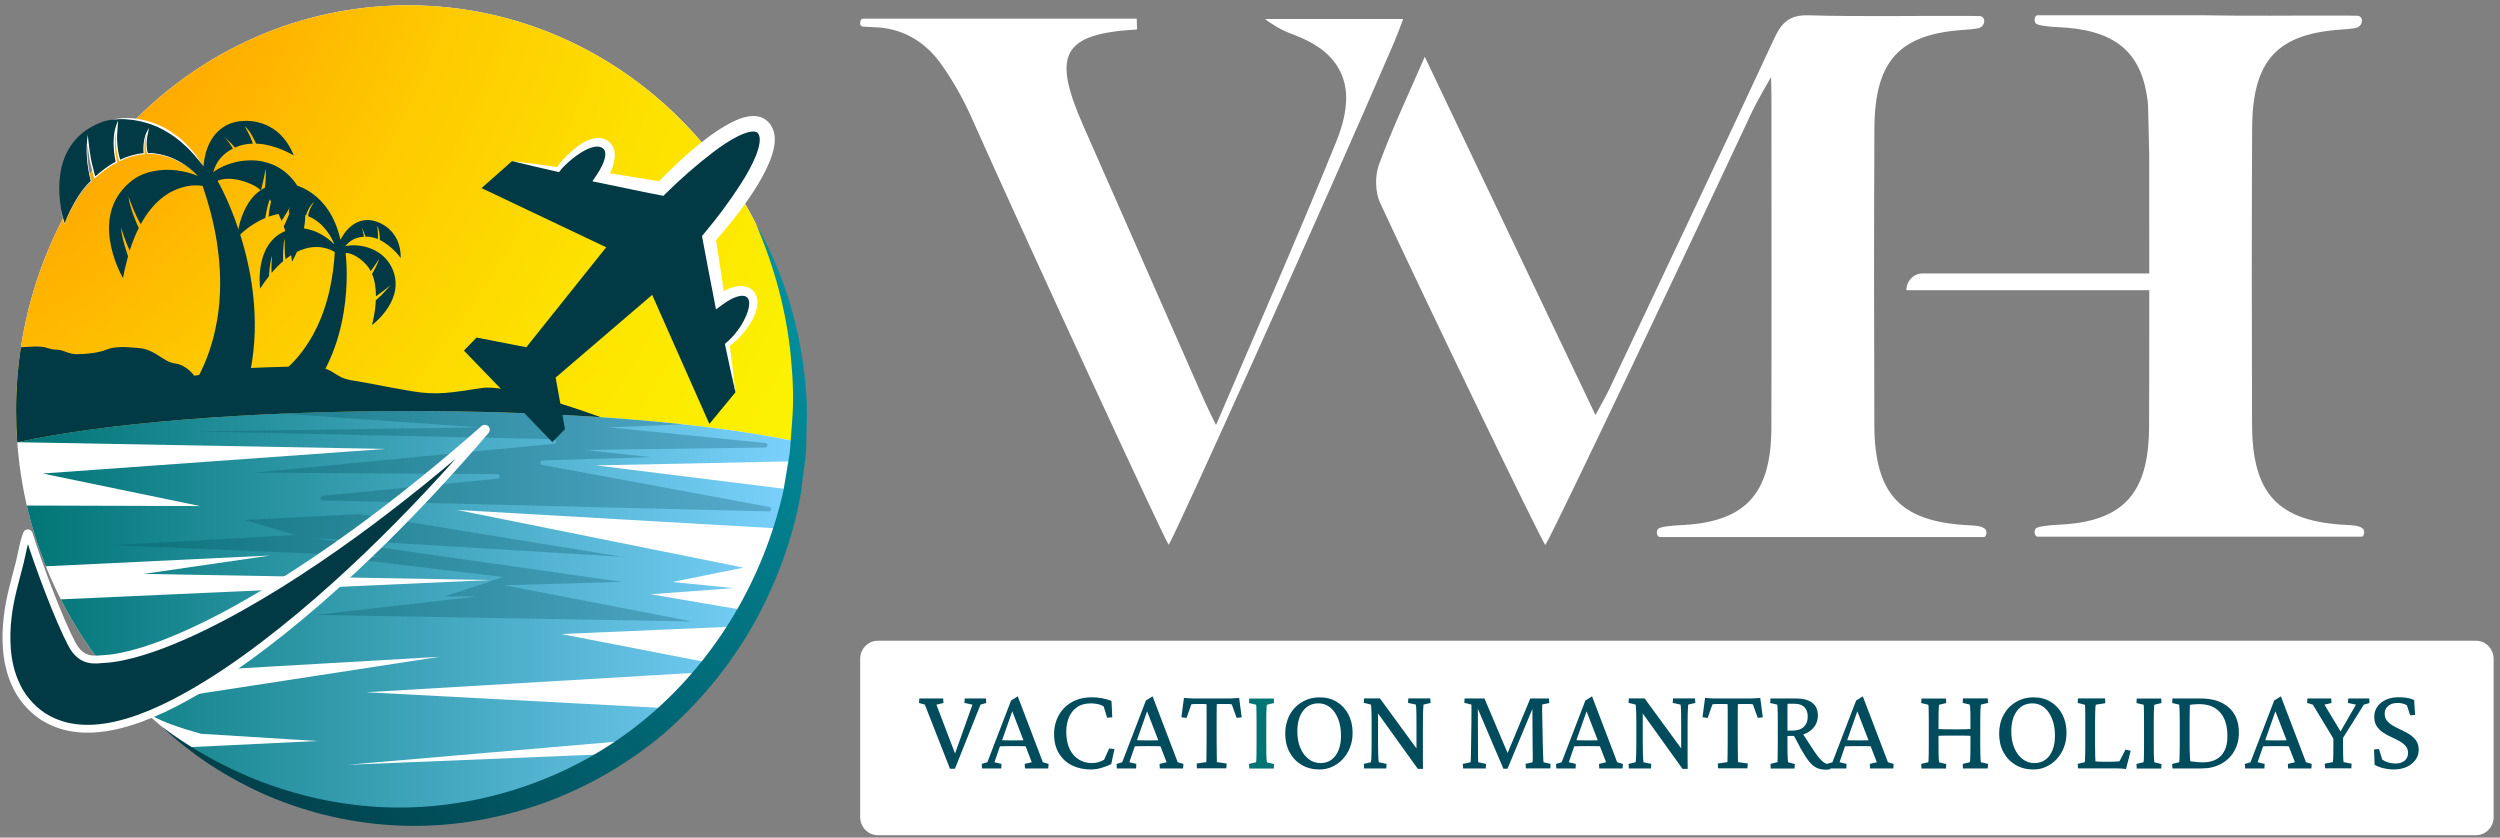 <svg width="388" height="130" viewBox="0 0 388 130" fill="none" xmlns="http://www.w3.org/2000/svg">
<rect x="0" y="0" width="388" height="130" fill="#808080" stroke="none"/>
<path d="M63.33 126.756C96.925 126.756 124.159 98.566 124.159 63.791C124.159 29.016 96.925 0.825 63.33 0.825C29.735 0.825 2.501 29.016 2.501 63.791C2.501 98.566 29.735 126.756 63.33 126.756Z" fill="white"/>
<path d="M63.33 63.791C88.488 63.791 110.694 65.704 123.985 68.63C124.101 67.037 124.159 65.424 124.159 63.791C124.159 29.011 96.929 0.825 63.33 0.825C29.73 0.825 2.501 29.011 2.501 63.791C2.501 65.414 2.559 67.027 2.675 68.63C15.965 65.704 38.171 63.791 63.33 63.791Z" fill="url(#paint0_radial)"/>
<path d="M123.695 71.586C123.811 70.604 123.908 69.622 123.976 68.63C110.685 65.704 88.479 63.791 63.321 63.791C38.163 63.791 15.957 65.704 2.666 68.63L59.817 69.672L6.635 73.49L31.048 78.54L4.157 78.46C4.902 81.706 5.899 84.853 7.109 87.889L41.928 86.215L22.307 89.071L76.07 90.023L9.432 93.019C11.601 97.287 14.224 101.265 17.235 104.883L68.2 101.937L21.165 109.171C22.568 110.574 24.049 111.907 31.183 113.881L49.237 115.003L29.267 115.965C38.986 122.768 50.698 126.746 63.321 126.746C75.295 126.746 86.466 123.159 95.875 116.977L53.854 118.7L98.943 114.822C100.937 113.329 102.854 111.706 104.655 109.973L56.835 107.438L109.872 104.301C110.211 103.881 110.55 103.45 110.889 103.019L87.085 98.4L114.877 97.207C115.351 96.426 115.806 95.634 116.242 94.832L100.957 92.227L113.86 91.275L104.335 90.323L115.399 88.099L70.91 79.141L121.556 82.057C122.137 80.083 122.621 78.079 123.008 76.025L92.506 72.227L123.695 71.586Z" fill="url(#paint1_linear)"/>
<path opacity="0.27" d="M63.33 63.791C56.505 63.791 49.913 63.931 43.641 64.191L74.384 66.326L30.631 66.957L85.971 68.169C86.397 68.189 86.407 68.831 85.991 68.871L39.391 73.36L77.24 73.58C77.666 73.61 77.656 74.251 77.24 74.281L50.029 76.957C49.603 76.987 49.603 77.638 50.039 77.658L119.309 79.372C119.725 79.382 119.793 78.76 119.387 78.68L84.132 72.147C83.735 72.067 83.784 71.476 84.18 71.456L101.082 70.955L90.666 69.833L118.777 69.452C119.183 69.432 119.212 68.811 118.806 68.751L94.499 66.326L106.038 65.855C93.996 64.562 79.253 63.791 63.33 63.791Z" fill="#004B5C"/>
<path opacity="0.27" d="M55.799 79.782L96.542 86.416L48.732 83.51L96.551 90.314L78.227 90.825L107.451 96.456L49.042 95.434L74.075 92.568H69.012L78.072 89.552L54.105 86.686L59.332 86.366L17.321 84.612L45.819 83.029L37.939 80.704L55.799 79.782Z" fill="#004B5C"/>
<path d="M54.898 82.859C51.104 85.604 47.242 88.229 43.302 90.684C39.362 93.129 35.355 95.414 31.279 97.378C29.246 98.36 27.185 99.261 25.132 100.043C23.08 100.814 21.028 101.466 19.053 101.877C18.066 102.087 17.108 102.227 16.217 102.277C16.207 102.277 16.198 102.277 16.188 102.277C14.833 102.358 12.703 102.899 11.145 99.953C9.141 96.165 6.024 87.869 4.466 82.879C4.417 82.728 4.224 82.738 4.175 82.879C3.594 84.482 3.469 85.694 3.033 87.438C2.365 90.083 1.533 92.758 1.184 95.814C1.01 97.347 0.932 98.971 1.068 100.744C1.145 101.646 1.271 102.568 1.513 103.55C1.746 104.522 2.094 105.554 2.607 106.576C3.585 108.63 5.405 110.564 7.408 111.626C8.405 112.157 9.402 112.518 10.361 112.748C11.309 112.959 12.219 113.069 13.081 113.099C14.794 113.149 16.304 112.939 17.727 112.638C19.14 112.337 20.457 111.927 21.715 111.476C24.223 110.554 26.517 109.442 28.714 108.229C30.911 107.017 33.002 105.724 35.045 104.362C39.11 101.636 42.944 98.68 46.641 95.594C50.339 92.508 53.892 89.291 57.347 85.975C63.688 79.873 69.67 73.46 75.372 66.797C75.497 66.646 75.294 66.436 75.149 66.566C68.605 72.328 61.868 77.799 54.898 82.859Z" fill="#013A44"/>
<path d="M54.898 82.859C51.104 85.604 47.242 88.229 43.302 90.684C39.362 93.129 35.355 95.414 31.279 97.378C29.246 98.36 27.185 99.261 25.132 100.043C23.08 100.814 21.028 101.466 19.053 101.877C18.066 102.087 17.108 102.227 16.217 102.277C16.207 102.277 16.198 102.277 16.188 102.277C14.833 102.358 12.703 102.899 11.145 99.953C9.141 96.165 6.024 87.869 4.466 82.879C4.417 82.728 4.224 82.738 4.175 82.879C3.594 84.482 3.469 85.694 3.033 87.438C2.365 90.083 1.533 92.758 1.184 95.814C1.01 97.347 0.932 98.971 1.068 100.744C1.145 101.646 1.271 102.568 1.513 103.55C1.746 104.522 2.094 105.554 2.607 106.576C3.585 108.63 5.405 110.564 7.408 111.626C8.405 112.157 9.402 112.518 10.361 112.748C11.309 112.959 12.219 113.069 13.081 113.099C14.794 113.149 16.304 112.939 17.727 112.638C19.14 112.337 20.457 111.927 21.715 111.476C24.223 110.554 26.517 109.442 28.714 108.229C30.911 107.017 33.002 105.724 35.045 104.362C39.11 101.636 42.944 98.68 46.641 95.594C50.339 92.508 53.892 89.291 57.347 85.975C63.688 79.873 69.67 73.46 75.372 66.797C75.497 66.646 75.294 66.436 75.149 66.566C68.605 72.328 61.868 77.799 54.898 82.859Z" stroke="white" stroke-width="1.215" stroke-miterlimit="10"/>
<path d="M93.251 64.752C88.507 63.049 78.479 59.672 74.839 60.213C69.999 60.925 67.928 61.406 63.775 60.694C59.632 59.983 57.551 59.502 54.56 59.021C51.569 58.54 52.023 56.877 47.88 56.877C43.737 56.877 38.665 57.117 38.665 57.117L30.137 58.31C30.137 58.31 28.985 56.636 27.146 56.406C25.307 56.165 24.155 54.261 21.619 54.021C19.082 53.781 17.698 53.781 16.546 54.262C15.394 54.742 13.323 54.973 11.938 54.973C10.554 54.973 9.867 54.262 8.715 54.262C7.563 54.262 7.331 53.781 5.724 53.781C5.192 53.781 4.262 53.831 3.246 53.901C2.752 57.127 2.501 60.434 2.501 63.801C2.501 65.424 2.559 67.037 2.675 68.64C15.965 65.714 38.171 63.801 63.33 63.801C73.987 63.791 84.113 64.131 93.251 64.752Z" fill="#013A44"/>
<path d="M45.325 40.604C45.325 40.604 45.315 40.604 45.325 40.604C45.325 40.614 45.054 37.989 44.037 35.133C45.035 33.119 45.722 30.845 45.809 30.544C45.47 31.436 44.299 33.35 43.708 34.282C43.069 32.729 42.208 31.175 41.017 30.003C41.133 29.101 41.346 27.258 41.211 26.256C41.211 26.256 40.891 28.119 40.504 29.542C40.059 29.172 39.585 28.841 39.052 28.61C35.596 27.067 33.767 28.059 33.767 28.059C33.767 28.059 43.05 43.971 38.084 60.785C38.084 60.785 35.325 56.897 28.375 63.791C28.153 63.56 27.891 63.28 27.61 62.979C28.424 62.167 31.473 58.67 33.109 52.418C33.206 52.037 33.302 51.646 33.389 51.246C33.854 49.181 34.145 46.837 34.164 44.221C34.173 43.971 34.173 43.711 34.164 43.45C34.145 41.767 34.009 39.983 33.728 38.079C33.699 37.859 33.66 37.638 33.631 37.418C33.399 35.945 33.07 34.412 32.654 32.809C32.625 32.678 32.586 32.558 32.547 32.428C32.237 31.276 31.87 30.083 31.453 28.861C31.453 28.861 25.791 27.588 21.851 34.783C20.96 33.41 20.012 30.695 19.934 30.504C20.147 32.298 21.193 34.642 21.531 35.394C21.028 36.396 20.554 37.558 20.137 38.891C19.392 37.378 18.792 35.304 18.792 35.304C18.84 36.917 19.876 39.773 19.876 39.773C19.586 40.805 19.315 41.927 19.092 43.159C19.092 43.159 19.082 43.149 19.063 43.119C18.666 42.418 13.575 33.19 20.651 27.899C22.596 26.446 26.449 25.604 30.708 27.298C29.488 26.045 26.672 23.751 22.887 23.841C22.403 22.338 22.925 20.454 22.964 20.294C22.277 21.466 22.277 23.169 22.364 23.871C21.628 23.931 20.854 24.081 20.06 24.352C19.537 24.532 19.044 24.723 18.579 24.943C17.737 22.438 18.163 19.442 18.163 19.442C17.388 21.677 17.872 24.252 18.066 25.183C16.779 25.845 15.675 26.666 14.736 27.548C13.913 25.043 13.604 21.657 13.604 21.657C13.236 24.111 13.845 26.927 14.155 28.109C11.164 31.195 10.012 34.712 10.012 34.712C10.012 34.712 10.012 34.712 10.012 34.703C10.012 34.703 10.012 34.693 10.012 34.682V34.672C9.77 33.911 6.295 22.508 15.84 18.931C17.146 18.44 25.123 16.657 31.57 25.775C31.579 25.785 31.589 25.795 31.589 25.805V25.815C31.599 25.715 31.608 25.604 31.618 25.494C31.618 25.494 31.618 25.484 31.618 25.474C31.821 23.24 32.867 20.334 35.664 19.202C37.842 18.31 43.244 18.23 45.596 24.131C45.596 24.131 42.837 22.398 39.739 22.288C39.527 21.797 38.791 20.204 37.968 19.582C38.026 19.683 38.82 20.985 39.246 22.288C38.326 22.308 37.387 22.478 36.487 22.889C36.477 22.889 36.468 22.899 36.458 22.899C35.664 21.957 34.88 21.296 34.754 21.196C35.248 21.646 35.819 22.508 36.148 23.059C33.873 24.232 33.389 25.825 33.08 26.717C33.08 26.717 33.08 26.717 33.089 26.717C35.335 25.013 40.698 23.51 44.58 26.977C50.281 32.077 45.519 40.274 45.325 40.604Z" fill="#013A44"/>
<path d="M57.725 50.454C57.715 50.454 57.715 50.454 57.725 50.454C57.725 50.454 58.238 48.721 58.325 46.616C59.487 45.614 60.513 44.362 60.648 44.191C60.203 44.662 58.954 45.554 58.344 45.985C58.344 44.823 58.199 43.59 57.744 42.518C58.054 41.977 58.664 40.865 58.838 40.184C58.838 40.184 58.151 41.286 57.531 42.077C57.347 41.717 57.125 41.376 56.854 41.085C55.053 39.141 53.63 39.262 53.63 39.262C53.63 39.262 55.402 51.967 47.871 61.276C47.871 61.276 47.125 58.029 40.911 60.484C40.833 60.274 40.736 60.023 40.64 59.752C41.366 59.462 44.221 58.089 46.883 54.572C47.048 54.362 47.203 54.141 47.367 53.911C48.2 52.728 48.994 51.316 49.681 49.662C49.749 49.502 49.816 49.342 49.884 49.171C50.31 48.099 50.688 46.917 51.007 45.634C51.046 45.484 51.084 45.334 51.114 45.183C51.346 44.181 51.539 43.119 51.694 41.977C51.704 41.887 51.723 41.797 51.723 41.706C51.83 40.885 51.907 40.023 51.956 39.131C51.956 39.131 48.684 36.747 44.309 40.224C44.105 39.101 44.202 37.117 44.202 36.967C43.873 38.169 43.921 39.953 43.95 40.524C43.37 41.025 42.769 41.626 42.15 42.358C42.072 41.185 42.227 39.703 42.227 39.703C41.84 40.745 41.753 42.849 41.753 42.849C41.298 43.42 40.833 44.071 40.378 44.783C40.378 44.783 40.378 44.773 40.378 44.753C40.301 44.202 39.468 36.907 45.344 35.514C46.961 35.133 49.633 35.664 51.898 37.929C51.452 36.797 50.252 34.542 47.822 33.55C47.9 32.458 48.723 31.406 48.8 31.316C48.055 31.867 47.619 32.959 47.493 33.42C47.009 33.25 46.477 33.129 45.906 33.079C45.528 33.049 45.16 33.029 44.812 33.039C44.928 31.216 45.973 29.422 45.973 29.422C44.899 30.624 44.541 32.398 44.425 33.049C43.437 33.109 42.518 33.33 41.685 33.63C41.811 31.807 42.498 29.572 42.498 29.572C41.627 31.035 41.288 32.989 41.172 33.831C38.471 34.953 36.816 36.877 36.816 36.877C36.816 36.877 36.816 36.877 36.816 36.867V36.857V36.847C36.855 36.296 37.61 28.069 44.608 28.46C45.567 28.51 51.104 29.602 52.837 37.188C52.837 37.197 52.846 37.208 52.846 37.208V37.218C52.875 37.157 52.914 37.087 52.943 37.027C52.943 37.027 52.943 37.017 52.953 37.017C53.659 35.654 55.082 34.101 57.163 34.151C58.78 34.191 62.236 35.644 62.197 40.053C62.197 40.053 60.89 38.19 58.954 37.248C58.945 36.877 58.896 35.654 58.538 35.033C58.548 35.113 58.712 36.165 58.645 37.107C58.054 36.867 57.415 36.717 56.738 36.727C56.728 36.727 56.728 36.727 56.718 36.727C56.457 35.905 56.128 35.264 56.079 35.163C56.273 35.584 56.418 36.296 56.486 36.737C54.734 36.847 54.017 37.729 53.582 38.209C53.582 38.209 53.582 38.209 53.592 38.209C55.46 37.759 59.264 38.29 60.832 41.576C63.088 46.416 57.928 50.304 57.725 50.454Z" fill="#013A44"/>
<path d="M118.777 20.264L118.728 20.214C116.299 17.819 111.439 22.067 111.439 22.067L102.621 29.252L93.338 27.548C94.674 25.544 95.08 23.55 94.189 22.618C93.038 21.426 90.143 22.478 87.733 24.963C87.307 25.404 86.93 25.855 86.6 26.306L79.476 25.003L74.733 29.192L94.083 38.38L81.683 53.891L73.958 52.388L72.003 54.412L85.729 68.62L87.685 66.596L86.233 58.6L101.217 45.765L110.094 65.795L114.14 60.885L112.882 53.51C113.317 53.169 113.753 52.779 114.179 52.338C116.589 49.843 117.605 46.857 116.444 45.654C115.553 44.733 113.627 45.143 111.681 46.536L110.036 36.927L116.976 27.799C116.986 27.809 121.09 22.779 118.777 20.264Z" fill="#013A44"/>
<path d="M9.344 32.438L10.041 34.723H10.003C10.487 33.5 11.058 32.308 11.716 31.166C12.374 30.033 13.139 28.941 14.126 28.069L14.107 28.139C13.565 26.035 13.294 23.831 13.536 21.646L13.623 20.895L13.7 21.657C13.807 22.648 13.933 23.64 14.107 24.622C14.194 25.123 14.31 25.584 14.446 26.075C14.572 26.556 14.659 27.067 14.843 27.498L14.688 27.468C15.723 26.566 16.788 25.684 18.037 25.073L17.969 25.204C17.766 24.242 17.65 23.27 17.63 22.288C17.621 21.306 17.718 20.314 18.066 19.382L18.327 18.701L18.279 19.432C18.211 20.354 18.114 21.276 18.201 22.188C18.26 23.099 18.395 24.021 18.676 24.883L18.55 24.833C19.76 24.252 21.047 23.881 22.374 23.761L22.296 23.851C22.238 23.23 22.248 22.608 22.335 21.987C22.422 21.376 22.587 20.755 22.916 20.224L23.148 19.843L23.041 20.284C22.77 21.426 22.606 22.659 22.954 23.791L22.887 23.751C23.622 23.731 24.358 23.831 25.065 24.001C25.771 24.172 26.478 24.402 27.136 24.713C27.794 25.023 28.443 25.384 29.033 25.825C29.634 26.246 30.185 26.747 30.708 27.268C30.176 26.757 29.624 26.266 29.014 25.855C28.424 25.424 27.765 25.083 27.107 24.783C25.771 24.202 24.329 23.851 22.887 23.881H22.838L22.819 23.841C22.625 23.26 22.596 22.638 22.616 22.037C22.645 21.436 22.741 20.835 22.887 20.244L23.012 20.304C22.403 21.336 22.345 22.638 22.441 23.831L22.451 23.921L22.364 23.931C21.067 24.051 19.779 24.422 18.608 25.003L18.511 25.053L18.473 24.953C18.172 24.061 18.037 23.129 17.969 22.208C17.94 21.737 17.921 21.276 17.94 20.805L18.027 19.412L18.24 19.462C17.911 20.344 17.824 21.316 17.834 22.278C17.853 23.24 17.959 24.202 18.153 25.143L18.172 25.234L18.085 25.274C16.885 25.855 15.801 26.727 14.775 27.618L14.668 27.709L14.62 27.588C14.426 27.097 14.339 26.606 14.223 26.125C14.097 25.654 13.971 25.143 13.894 24.652C13.72 23.66 13.604 22.669 13.497 21.666H13.662C13.41 23.811 13.671 26.005 14.194 28.099L14.204 28.139L14.175 28.169C13.207 29.011 12.452 30.103 11.764 31.216C11.096 32.338 10.506 33.52 10.003 34.733L9.983 34.783L9.964 34.733L9.344 32.438Z" fill="white"/>
<path d="M17.35 18.59C18.715 18.25 20.147 18.25 21.541 18.48C22.935 18.711 24.29 19.181 25.558 19.843C26.788 20.564 27.969 21.386 28.956 22.428C29.488 22.909 29.905 23.51 30.379 24.041C30.805 24.622 31.182 25.234 31.589 25.825C31.144 25.264 30.718 24.692 30.253 24.162C29.759 23.66 29.324 23.089 28.782 22.638C27.765 21.657 26.613 20.845 25.403 20.174C24.184 19.502 22.858 19.041 21.502 18.761C20.147 18.49 18.734 18.39 17.35 18.59Z" fill="white"/>
<path d="M114.15 60.885C113.579 58.45 113.056 56.015 112.543 53.57L112.504 53.37L112.688 53.219C113.569 52.468 114.343 51.566 114.972 50.574C115.592 49.592 116.105 48.49 116.25 47.448C116.395 46.366 115.921 45.815 115.002 45.915C114.092 46.015 113.027 46.616 112.185 47.237L111.12 48.019L110.868 46.686C110.258 43.5 109.619 40.314 109.039 37.117L108.952 36.626L109.29 36.226C111.362 33.761 113.327 31.115 115.06 28.41C115.921 27.047 116.705 25.644 117.296 24.222C117.576 23.51 117.799 22.789 117.886 22.127C117.983 21.446 117.857 20.965 117.644 20.695C117.518 20.584 117.451 20.484 117.247 20.454C117.073 20.394 116.792 20.414 116.502 20.444C115.902 20.534 115.205 20.815 114.547 21.135C113.201 21.807 111.894 22.699 110.626 23.66C108.1 25.594 105.641 27.749 103.356 30.003L102.96 30.394L102.456 30.294C99.368 29.703 96.29 29.031 93.212 28.4L91.934 28.139L92.67 27.047C93.26 26.166 93.841 25.053 93.938 24.111C93.977 23.64 93.899 23.3 93.618 23.069C93.318 22.799 92.921 22.709 92.438 22.759C91.469 22.879 90.414 23.47 89.485 24.141C89.011 24.472 88.556 24.853 88.12 25.254C87.694 25.634 87.23 26.095 86.939 26.486L86.765 26.717L86.562 26.666C84.2 26.135 81.847 25.584 79.495 25.003C81.896 25.284 84.287 25.614 86.678 25.955L86.31 26.145C86.697 25.504 87.084 25.093 87.52 24.622C87.946 24.172 88.391 23.731 88.865 23.33C89.824 22.528 90.86 21.747 92.254 21.466C92.931 21.326 93.812 21.426 94.461 21.947C94.625 22.067 94.77 22.248 94.915 22.408C95.032 22.588 95.148 22.789 95.235 22.989C95.38 23.4 95.438 23.821 95.419 24.202C95.322 25.735 94.732 26.897 94.035 28.059L93.493 26.707C96.6 27.218 99.707 27.678 102.805 28.22L101.904 28.51C104.237 26.105 106.619 23.821 109.271 21.777C110.597 20.755 111.981 19.783 113.54 18.991C114.324 18.6 115.147 18.24 116.144 18.069C116.657 18.009 117.189 17.949 117.799 18.109C118.399 18.22 119.019 18.64 119.435 19.142C119.822 19.642 120.093 20.264 120.18 20.835C120.277 21.416 120.258 21.957 120.19 22.458C120.054 23.46 119.754 24.332 119.416 25.163C118.728 26.807 117.867 28.29 116.947 29.713C115.098 32.558 113.017 35.143 110.8 37.658L111.052 36.757C111.575 39.963 112.02 43.179 112.514 46.396L111.197 45.845C112.311 45.103 113.433 44.492 114.914 44.392C115.64 44.342 116.56 44.622 117.083 45.354C117.625 46.105 117.615 46.987 117.489 47.658C117.209 49.051 116.531 50.163 115.776 51.175C115.011 52.187 114.111 53.079 113.095 53.801L113.23 53.44C113.559 55.915 113.869 58.4 114.15 60.885Z" fill="white"/>
<path d="M117.296 34.722C120.839 40.895 123.23 47.809 124.42 54.973C124.72 56.767 124.924 58.57 125.069 60.384C125.224 62.197 125.272 64.021 125.204 65.845L125.136 68.58C125.107 69.492 125.117 70.414 124.962 71.316L124.265 76.757C122.949 83.961 120.345 90.905 116.744 97.237C113.114 103.56 108.409 109.211 102.94 113.931C97.413 118.58 91.092 122.197 84.393 124.632C77.675 127.007 70.58 128.279 63.504 128.169C56.428 128.079 49.4 126.646 42.847 124.041C36.313 121.396 30.234 117.598 25.103 112.768C36.313 121.205 49.962 125.664 63.504 125.313C77.027 124.913 90.308 119.953 100.714 111.105C111.12 102.267 118.515 89.823 121.584 76.175L122.445 70.995C122.629 70.133 122.649 69.251 122.716 68.38L122.91 65.754C123.23 62.248 123.065 58.71 122.726 55.203C122.029 48.189 120.151 41.266 117.296 34.722Z" fill="url(#paint2_linear)"/>
<path d="M305.272 81.506C294.924 80.905 290.945 76.706 290.897 65.975C290.839 50.654 290.839 35.334 290.906 20.013C290.945 9.382 294.798 5.264 304.942 4.622C305.581 4.582 306.453 4.522 307.101 4.362C307.604 4.232 307.953 3.761 307.953 3.23V3.22C307.953 2.829 307.653 2.508 307.275 2.498C306.278 2.468 305.252 2.468 304.265 2.468C296.405 2.448 288.545 2.598 280.694 2.378C277.887 2.298 276.58 3.35 275.409 5.865C266.958 24.051 258.372 42.167 249.805 60.304C249.224 61.536 248.527 62.708 247.618 64.412C238.693 45.684 230.068 27.568 221.123 8.811C218.49 14.883 216.012 20.113 214.018 25.534C213.379 27.268 213.418 29.813 214.183 31.466C221.84 47.949 239.051 83.57 239.825 84.582C240.687 83.53 262.099 38.39 271.943 17.288C272.65 15.775 274.586 12.468 274.876 11.947C274.876 12.679 274.925 14.442 274.925 15.174C274.925 32.258 274.964 49.342 274.915 66.426C274.876 76.857 270.743 81.115 260.608 81.516C259.514 81.556 257.598 81.766 257.336 82.077C256.978 82.498 257.162 83.299 257.569 83.35C274.363 83.35 291.158 83.35 307.953 83.35C308.34 83.229 308.398 82.408 308.118 82.127C307.546 81.556 306.23 81.556 305.272 81.506Z" fill="white"/>
<path d="M217.774 2.949H196.352C196.73 3.28 196.952 3.42 197.175 3.56C198.588 4.502 199.614 4.953 200.844 5.414C202.451 6.025 204.019 6.797 205.384 7.879C207.204 9.332 208.481 11.336 208.82 13.711C209.217 16.536 208.423 19.422 207.378 21.997C201.531 36.476 195.21 50.755 188.734 65.955H188.724C187.844 64.131 187.36 63.209 186.943 62.258C180.642 47.969 174.35 33.67 168.067 19.372C163.208 8.32 164.97 5.254 176.431 4.572C176.44 4.572 176.45 4.572 176.47 4.572C176.479 4.572 176.421 2.999 176.421 2.909C176.353 2.899 176.286 2.899 176.218 2.899C175.821 2.899 175.414 2.899 175.018 2.899C174.301 2.899 173.595 2.899 172.878 2.899C171.91 2.899 170.942 2.899 169.965 2.899C168.793 2.899 167.622 2.899 166.451 2.899C165.134 2.899 163.808 2.899 162.492 2.899C161.078 2.899 159.665 2.899 158.252 2.899C156.8 2.899 155.348 2.899 153.896 2.899C152.463 2.899 151.03 2.899 149.598 2.899C148.233 2.899 146.868 2.899 145.503 2.899C144.264 2.899 143.025 2.899 141.786 2.899C140.731 2.899 139.666 2.899 138.611 2.899C137.788 2.899 136.965 2.899 136.143 2.899C135.61 2.899 135.078 2.899 134.536 2.899C134.342 2.899 134.158 2.899 133.965 2.899C133.742 2.899 133.548 3.069 133.529 3.31L133.5 3.62C133.471 3.881 133.655 4.101 133.907 4.121C135.029 4.222 135.552 4.192 136.414 4.262C140.528 4.602 143.78 6.707 146.113 10.013C147.875 12.508 149.424 15.224 150.682 18.029C160.226 39.422 180.632 83.52 181.377 84.552C182.219 83.48 205.597 31.666 216.429 6.426C216.922 5.264 217.348 4.051 217.774 2.949Z" fill="white"/>
<path d="M366.74 82.067C366.168 81.506 364.852 81.506 363.894 81.456C353.546 80.865 349.567 76.656 349.519 65.925C349.461 50.604 349.461 35.284 349.529 19.963C349.567 9.332 353.42 5.214 363.565 4.572C364.203 4.532 365.075 4.472 365.723 4.312C366.227 4.182 366.575 3.711 366.575 3.18V3.17C366.575 2.779 366.275 2.458 365.897 2.448C364.9 2.418 363.874 2.418 362.887 2.418C355.859 2.398 348.832 2.508 341.804 2.368C333.266 2.368 324.728 2.368 316.191 2.368C315.784 2.418 315.6 3.22 315.958 3.641C316.22 3.951 318.136 4.162 319.23 4.202C328.097 4.552 332.356 7.869 333.315 15.665C333.363 16.055 333.382 16.446 333.392 16.837C333.431 18.64 333.557 24.001 333.557 24.001C333.557 30.143 333.566 36.296 333.566 42.438H298.389C296.995 42.438 295.872 43.6 295.872 45.043H333.566C333.566 52.147 333.566 59.261 333.537 66.366C333.537 67.448 333.479 68.45 333.382 69.402C332.569 77.618 328.32 81.095 319.23 81.456C318.136 81.496 316.22 81.706 315.958 82.017C315.6 82.438 315.784 83.239 316.191 83.29C324.728 83.29 333.266 83.29 341.804 83.29C350.061 83.29 358.318 83.29 366.575 83.29C366.972 83.169 367.03 82.348 366.74 82.067Z" fill="white"/>
<path d="M384.28 129.622H136.23C134.72 129.622 133.5 128.359 133.5 126.796V102.267C133.5 100.704 134.72 99.442 136.23 99.442H384.28C385.79 99.442 387.01 100.704 387.01 102.267V126.796C387.01 128.359 385.79 129.622 384.28 129.622Z" fill="white"/>
<path d="M147.439 119.311L143.538 109.362L142.628 109.101L142.686 108.4H146.384L146.423 109.101L145.329 109.362L148.407 117.428H148.049L150.924 109.362L149.675 109.101L149.733 108.4H153.025L153.063 109.101L152.173 109.362L148.204 119.311H147.439Z" fill="#004B5C"/>
<path d="M152.405 119.261L152.366 118.56L153.238 118.299L156.916 108.72L157.952 108.069L161.853 118.299L162.743 118.56L162.685 119.261H159.075L159.036 118.56L160.13 118.299L159.075 115.564L158.881 114.993L156.935 109.963L157.342 109.722L155.483 114.993L155.29 115.544L154.341 118.299L155.435 118.56L155.396 119.261H152.405ZM154.902 115.834V114.853C155.125 114.863 155.435 114.873 155.832 114.893C156.229 114.913 156.703 114.913 157.284 114.913C157.845 114.913 158.32 114.903 158.726 114.893C159.123 114.883 159.433 114.873 159.646 114.853V115.834C159.239 115.824 158.842 115.814 158.436 115.804C158.029 115.794 157.652 115.794 157.284 115.794C156.926 115.794 156.558 115.794 156.171 115.804C155.783 115.814 155.357 115.824 154.902 115.834Z" fill="#004B5C"/>
<path d="M169.239 119.421C168.203 119.421 167.254 119.211 166.402 118.8C165.55 118.389 164.873 117.768 164.36 116.946C163.847 116.124 163.595 115.112 163.595 113.9C163.595 113.118 163.731 112.397 163.992 111.706C164.253 111.024 164.641 110.413 165.144 109.892C165.647 109.371 166.267 108.96 166.993 108.66C167.719 108.359 168.551 108.219 169.481 108.219C169.965 108.219 170.487 108.269 171.039 108.369C171.591 108.469 172.075 108.609 172.501 108.79L172.627 111.325L171.823 111.395L171.291 109.642C171.068 109.481 170.768 109.361 170.4 109.281C170.032 109.201 169.674 109.161 169.326 109.161C168.435 109.161 167.699 109.361 167.138 109.762C166.577 110.163 166.16 110.694 165.889 111.365C165.618 112.036 165.483 112.768 165.483 113.569C165.483 114.621 165.657 115.503 166.005 116.235C166.354 116.966 166.838 117.507 167.438 117.878C168.038 118.249 168.706 118.429 169.432 118.429C169.8 118.429 170.148 118.389 170.458 118.299C170.768 118.209 171.078 118.078 171.358 117.908L172.143 116.165L172.965 116.255L172.462 118.589C172.046 118.8 171.562 118.99 171.01 119.151C170.449 119.341 169.858 119.421 169.239 119.421Z" fill="#004B5C"/>
<path d="M173.333 119.261L173.294 118.56L174.166 118.299L177.844 108.72L178.88 108.069L182.781 118.299L183.671 118.56L183.613 119.261H180.003L179.964 118.56L181.058 118.299L180.003 115.564L179.809 114.993L177.863 109.963L178.27 109.722L176.411 114.993L176.218 115.544L175.269 118.299L176.363 118.56L176.324 119.261H173.333ZM175.84 115.834V114.853C176.063 114.863 176.373 114.873 176.77 114.893C177.166 114.913 177.641 114.913 178.222 114.913C178.783 114.913 179.257 114.903 179.664 114.893C180.061 114.883 180.371 114.873 180.584 114.853V115.834C180.177 115.824 179.78 115.814 179.374 115.804C178.967 115.794 178.589 115.794 178.222 115.794C177.863 115.794 177.496 115.794 177.108 115.804C176.712 115.814 176.286 115.824 175.84 115.834Z" fill="#004B5C"/>
<path d="M192.316 108.328L192.713 111.324L191.928 111.415L191.173 109.32C191.077 109.3 190.97 109.28 190.844 109.27C190.718 109.26 190.612 109.26 190.515 109.26H189.876C189.76 109.26 189.596 109.26 189.392 109.26C189.189 109.26 189.005 109.27 188.841 109.28C188.841 109.381 188.841 109.611 188.831 109.972C188.821 110.332 188.821 110.753 188.821 111.234C188.821 111.715 188.821 112.176 188.821 112.617V115.112C188.821 115.894 188.831 116.565 188.841 117.136C188.85 117.707 188.86 118.088 188.86 118.278L190.38 118.499L190.322 119.24H185.762L185.724 118.499L187.224 118.278C187.224 118.098 187.234 117.717 187.243 117.136C187.253 116.565 187.263 115.884 187.263 115.112V112.617C187.263 112.176 187.263 111.715 187.263 111.234C187.263 110.753 187.263 110.332 187.263 109.972C187.263 109.611 187.253 109.381 187.243 109.28C187.088 109.27 186.914 109.26 186.711 109.26C186.508 109.26 186.343 109.26 186.227 109.26H185.53C185.433 109.26 185.327 109.26 185.22 109.27C185.104 109.28 184.998 109.29 184.891 109.32L184.155 111.425L183.352 111.314L183.749 108.318C183.884 108.329 184.02 108.339 184.165 108.349C184.31 108.359 184.465 108.369 184.61 108.379C184.756 108.389 184.901 108.399 185.046 108.399C185.191 108.399 185.327 108.399 185.472 108.399H190.583C190.718 108.399 190.854 108.399 190.999 108.399C191.144 108.399 191.29 108.389 191.435 108.379C191.58 108.369 191.725 108.359 191.87 108.349C192.025 108.349 192.17 108.339 192.316 108.328Z" fill="#004B5C"/>
<path d="M193.884 119.261L193.845 118.56L194.939 118.299C194.958 118.239 194.978 118.099 194.987 117.879C194.997 117.658 194.997 117.357 195.007 116.967C195.016 116.586 195.016 116.125 195.016 115.584V112.107C195.016 111.556 195.016 111.075 195.007 110.694C194.997 110.313 194.997 109.993 194.987 109.772C194.978 109.552 194.968 109.412 194.939 109.372L193.845 109.111L193.884 108.41H197.688L197.727 109.111L196.633 109.372C196.614 109.412 196.585 109.532 196.575 109.732C196.565 109.933 196.546 110.233 196.536 110.614C196.526 110.995 196.526 111.496 196.526 112.117V115.594C196.526 116.185 196.526 116.676 196.536 117.057C196.546 117.438 196.556 117.728 196.575 117.939C196.594 118.149 196.614 118.269 196.633 118.319L197.727 118.58L197.688 119.281H193.884V119.261Z" fill="#007474"/>
<path d="M204.793 119.421C203.757 119.421 202.838 119.191 202.034 118.72C201.231 118.249 200.602 117.597 200.147 116.756C199.692 115.914 199.469 114.952 199.469 113.87C199.469 112.788 199.702 111.816 200.156 110.964C200.611 110.112 201.25 109.441 202.073 108.96C202.886 108.469 203.806 108.229 204.832 108.229C205.829 108.229 206.71 108.459 207.475 108.93C208.239 109.401 208.839 110.042 209.275 110.874C209.711 111.706 209.924 112.658 209.924 113.74C209.924 114.561 209.788 115.323 209.517 116.014C209.246 116.706 208.868 117.307 208.394 117.818C207.92 118.329 207.368 118.72 206.758 119C206.139 119.291 205.48 119.421 204.793 119.421ZM204.948 118.429C205.606 118.429 206.168 118.259 206.642 117.908C207.116 117.567 207.475 117.076 207.736 116.435C207.997 115.794 208.123 115.052 208.123 114.191C208.123 113.189 207.978 112.317 207.678 111.565C207.378 110.814 206.971 110.223 206.458 109.802C205.935 109.381 205.326 109.161 204.629 109.161C203.612 109.161 202.818 109.551 202.228 110.333C201.638 111.114 201.347 112.177 201.347 113.529C201.347 114.491 201.502 115.343 201.812 116.074C202.122 116.806 202.547 117.387 203.099 117.808C203.622 118.219 204.251 118.429 204.948 118.429Z" fill="#004B5C"/>
<path d="M219.836 116.616V112.468C219.836 111.736 219.836 111.155 219.826 110.714C219.817 110.273 219.807 109.953 219.788 109.732C219.768 109.522 219.758 109.392 219.739 109.352L218.519 109.091L218.578 108.39H221.975L222.033 109.091L220.93 109.352C220.93 109.392 220.92 109.512 220.901 109.732C220.881 109.953 220.872 110.273 220.852 110.724C220.843 111.165 220.833 111.746 220.833 112.468V116.867C220.833 117.257 220.833 117.658 220.833 118.069C220.833 118.48 220.843 118.901 220.852 119.331H220.049L213.476 110.173H213.873V115.133C213.873 115.875 213.883 116.466 213.892 116.907C213.902 117.347 213.921 117.678 213.941 117.899C213.96 118.119 213.97 118.249 213.989 118.299L215.199 118.56L215.151 119.261H211.714L211.666 118.56L212.76 118.299C212.779 118.249 212.799 118.119 212.818 117.909C212.828 117.698 212.837 117.368 212.857 116.917C212.866 116.466 212.876 115.875 212.876 115.133V111.967C212.876 111.416 212.866 110.955 212.857 110.594C212.847 110.233 212.828 109.963 212.818 109.762C212.808 109.562 212.789 109.432 212.76 109.352L211.666 109.091L211.714 108.39H214.163L220.165 116.606H219.836V116.616Z" fill="#004B5C"/>
<path d="M227.299 108.4H230.387L234.143 117.257H233.824L237.502 108.4H240.396L240.454 109.101L239.351 109.342C239.341 109.512 239.331 109.843 239.341 110.313C239.351 110.784 239.36 111.295 239.37 111.836L239.438 115.223C239.448 115.844 239.457 116.355 239.477 116.766C239.486 117.177 239.496 117.508 239.515 117.748C239.525 117.989 239.535 118.179 239.554 118.309L240.648 118.55L240.609 119.251H236.824L236.766 118.55L237.86 118.309C237.87 118.159 237.879 117.989 237.879 117.788C237.879 117.588 237.879 117.317 237.879 116.957C237.879 116.596 237.87 116.115 237.86 115.494L237.821 108.931H238.286L233.959 119.311H233.33L228.896 108.911H229.361L229.38 115.203C229.38 116.225 229.38 116.967 229.39 117.438C229.4 117.899 229.4 118.189 229.419 118.299L230.639 118.56L230.581 119.261H227.077L227.018 118.56L228.238 118.299C228.248 118.209 228.258 118.049 228.267 117.818C228.277 117.588 228.287 117.277 228.296 116.887C228.306 116.496 228.316 116.035 228.316 115.504L228.364 111.836C228.374 111.295 228.383 110.794 228.374 110.344C228.364 109.893 228.364 109.562 228.364 109.352L227.27 109.091L227.299 108.4Z" fill="#004B5C"/>
<path d="M241.538 119.261L241.5 118.56L242.371 118.299L246.049 108.72L247.085 108.069L250.986 118.299L251.877 118.56L251.819 119.261H248.208L248.169 118.56L249.263 118.299L248.208 115.564L248.014 114.993L246.069 109.963L246.475 109.722L244.617 114.993L244.423 115.544L243.474 118.299L244.568 118.56L244.53 119.261H241.538ZM244.046 115.834V114.853C244.268 114.863 244.578 114.873 244.975 114.893C245.372 114.913 245.846 114.913 246.427 114.913C246.988 114.913 247.463 114.903 247.869 114.893C248.266 114.883 248.576 114.873 248.789 114.853V115.834C248.382 115.824 247.985 115.814 247.579 115.804C247.172 115.794 246.795 115.794 246.427 115.794C246.069 115.794 245.701 115.794 245.314 115.804C244.917 115.814 244.491 115.824 244.046 115.834Z" fill="#004B5C"/>
<path d="M260.918 116.616V112.468C260.918 111.736 260.918 111.155 260.908 110.714C260.898 110.273 260.889 109.953 260.869 109.732C260.85 109.522 260.84 109.392 260.821 109.352L259.601 109.091L259.659 108.39H263.057L263.115 109.091L262.012 109.352C262.012 109.392 262.002 109.512 261.983 109.732C261.963 109.953 261.954 110.273 261.934 110.724C261.925 111.165 261.915 111.746 261.915 112.468V116.867C261.915 117.257 261.915 117.658 261.915 118.069C261.915 118.48 261.925 118.901 261.934 119.331H261.131L254.558 110.173H254.955V115.133C254.955 115.875 254.965 116.466 254.974 116.907C254.984 117.347 255.003 117.678 255.023 117.899C255.042 118.119 255.052 118.249 255.071 118.299L256.281 118.56L256.233 119.261H252.796L252.748 118.56L253.842 118.299C253.861 118.249 253.88 118.119 253.9 117.909C253.909 117.698 253.919 117.368 253.939 116.917C253.948 116.466 253.958 115.875 253.958 115.133V111.967C253.958 111.416 253.948 110.955 253.939 110.594C253.929 110.233 253.909 109.963 253.9 109.762C253.89 109.562 253.871 109.432 253.842 109.352L252.748 109.091L252.796 108.39H255.245L261.247 116.606H260.918V116.616Z" fill="#004B5C"/>
<path d="M273.192 108.328L273.589 111.324L272.805 111.415L272.05 109.32C271.953 109.3 271.847 109.28 271.721 109.27C271.595 109.26 271.488 109.26 271.392 109.26H270.753C270.637 109.26 270.472 109.26 270.269 109.26C270.065 109.26 269.882 109.27 269.717 109.28C269.717 109.381 269.717 109.611 269.707 109.972C269.698 110.332 269.698 110.753 269.698 111.234C269.698 111.715 269.698 112.176 269.698 112.617V115.112C269.698 115.894 269.707 116.565 269.717 117.136C269.727 117.707 269.736 118.088 269.736 118.278L271.256 118.499L271.198 119.24H266.639L266.6 118.499L268.1 118.278C268.1 118.098 268.11 117.717 268.12 117.136C268.129 116.565 268.139 115.884 268.139 115.112V112.617C268.139 112.176 268.139 111.715 268.139 111.234C268.139 110.753 268.139 110.332 268.139 109.972C268.139 109.611 268.129 109.381 268.12 109.28C267.965 109.27 267.791 109.26 267.587 109.26C267.384 109.26 267.22 109.26 267.103 109.26H266.406C266.31 109.26 266.203 109.26 266.097 109.27C265.98 109.28 265.874 109.29 265.768 109.32L265.032 111.425L264.228 111.314L264.625 108.318C264.761 108.329 264.896 108.339 265.042 108.349C265.187 108.359 265.342 108.369 265.487 108.379C265.632 108.389 265.777 108.399 265.922 108.399C266.068 108.399 266.203 108.399 266.348 108.399H271.459C271.595 108.399 271.73 108.399 271.876 108.399C272.021 108.399 272.166 108.389 272.311 108.379C272.456 108.369 272.602 108.359 272.747 108.349C272.902 108.349 273.047 108.339 273.192 108.328Z" fill="#004B5C"/>
<path d="M274.818 119.261L274.78 118.56L275.873 118.279C275.873 118.189 275.873 118.059 275.883 117.879C275.893 117.698 275.893 117.488 275.893 117.237C275.893 116.987 275.893 116.726 275.902 116.436C275.912 116.145 275.912 115.854 275.912 115.574V112.097C275.912 111.526 275.912 111.055 275.902 110.664C275.893 110.273 275.883 109.973 275.873 109.762C275.864 109.552 275.844 109.412 275.835 109.362L274.731 109.101L274.78 108.4H278.69C279.813 108.4 280.665 108.62 281.255 109.071C281.846 109.522 282.136 110.183 282.136 111.065C282.136 111.666 281.972 112.207 281.652 112.688C281.333 113.159 280.878 113.54 280.307 113.81C279.726 114.081 279.068 114.221 278.332 114.221H277.19V113.39H278.216C278.952 113.39 279.532 113.199 279.939 112.818C280.346 112.438 280.559 111.907 280.559 111.225C280.559 110.574 280.375 110.073 280.026 109.732C279.668 109.392 279.155 109.221 278.487 109.221H277.451C277.442 109.251 277.432 109.291 277.422 109.372C277.413 109.442 277.413 109.572 277.413 109.742C277.413 109.913 277.413 110.163 277.413 110.504C277.413 110.834 277.413 111.285 277.413 111.836V115.594C277.413 116.125 277.413 116.566 277.422 116.927C277.432 117.287 277.442 117.568 277.461 117.788C277.48 118.009 277.49 118.169 277.509 118.299L278.564 118.58L278.506 119.281H274.818V119.261ZM283.288 119.442C282.766 119.442 282.301 119.341 281.894 119.141C281.488 118.941 281.101 118.6 280.723 118.119C280.346 117.638 279.929 116.997 279.484 116.195L278.264 113.901L279.6 113.59L281.527 116.536C281.856 117.037 282.165 117.448 282.427 117.748C282.698 118.049 282.959 118.279 283.221 118.42C283.482 118.57 283.772 118.67 284.082 118.73L284.063 119.382C283.947 119.412 283.821 119.422 283.675 119.442C283.53 119.462 283.424 119.442 283.288 119.442Z" fill="#004B5C"/>
<path d="M283.559 119.261L283.521 118.56L284.392 118.299L288.07 108.72L289.106 108.069L293.007 118.299L293.898 118.56L293.84 119.261H290.229L290.19 118.56L291.284 118.299L290.229 115.564L290.035 114.993L288.09 109.963L288.496 109.722L286.638 114.993L286.444 115.544L285.495 118.299L286.589 118.56L286.55 119.261H283.559ZM286.066 115.834V114.853C286.289 114.863 286.599 114.873 286.996 114.893C287.393 114.913 287.867 114.913 288.448 114.913C289.009 114.913 289.484 114.903 289.89 114.893C290.287 114.883 290.597 114.873 290.81 114.853V115.834C290.403 115.824 290.006 115.814 289.6 115.804C289.193 115.794 288.816 115.794 288.448 115.794C288.09 115.794 287.722 115.794 287.335 115.804C286.938 115.814 286.512 115.824 286.066 115.834Z" fill="#004B5C"/>
<path d="M298.215 119.261L298.166 118.56L299.27 118.299C299.289 118.239 299.309 118.099 299.318 117.879C299.328 117.658 299.328 117.358 299.338 116.967C299.347 116.586 299.347 116.125 299.347 115.584V112.107C299.347 111.556 299.347 111.075 299.338 110.694C299.328 110.313 299.328 109.993 299.318 109.772C299.309 109.552 299.299 109.412 299.27 109.372L298.166 109.111L298.215 108.41H302.019L302.058 109.111L300.964 109.372C300.945 109.412 300.916 109.532 300.906 109.732C300.896 109.933 300.877 110.233 300.867 110.614C300.858 110.995 300.858 111.496 300.858 112.117V115.594C300.858 116.185 300.858 116.676 300.867 117.057C300.877 117.438 300.887 117.728 300.906 117.939C300.925 118.149 300.945 118.269 300.964 118.319L302.058 118.58L302.019 119.281H298.215V119.261ZM300.645 114.231V113.139C300.867 113.149 301.216 113.159 301.68 113.179C302.145 113.189 302.706 113.199 303.365 113.199C304.023 113.199 304.575 113.189 305.02 113.179C305.465 113.169 305.794 113.159 306.007 113.139V114.231C305.746 114.191 305.407 114.171 304.991 114.171C304.575 114.161 304.033 114.161 303.365 114.161C302.677 114.161 302.116 114.161 301.68 114.171C301.254 114.171 300.906 114.191 300.645 114.231ZM304.652 119.261L304.613 118.56L305.707 118.299C305.727 118.249 305.756 118.119 305.765 117.919C305.775 117.718 305.794 117.418 305.804 117.037C305.814 116.656 305.814 116.165 305.814 115.574V112.097C305.814 111.476 305.814 110.985 305.804 110.594C305.794 110.213 305.785 109.923 305.765 109.712C305.746 109.502 305.727 109.392 305.707 109.352L304.613 109.091L304.652 108.39H308.495L308.553 109.091L307.45 109.352C307.421 109.392 307.411 109.512 307.392 109.712C307.382 109.913 307.372 110.213 307.353 110.594C307.343 110.975 307.333 111.476 307.333 112.097V115.574C307.333 116.165 307.343 116.656 307.353 117.037C307.362 117.418 307.372 117.708 307.392 117.919C307.401 118.119 307.421 118.249 307.45 118.299L308.553 118.56L308.495 119.261H304.652Z" fill="#004B5C"/>
<path d="M315.59 119.421C314.555 119.421 313.635 119.191 312.832 118.72C312.028 118.249 311.399 117.597 310.944 116.756C310.489 115.914 310.266 114.952 310.266 113.87C310.266 112.788 310.499 111.816 310.954 110.964C311.409 110.112 312.048 109.441 312.87 108.96C313.683 108.469 314.603 108.229 315.629 108.229C316.626 108.229 317.507 108.459 318.272 108.93C319.037 109.401 319.637 110.042 320.072 110.874C320.508 111.706 320.721 112.658 320.721 113.74C320.721 114.561 320.585 115.323 320.314 116.014C320.043 116.706 319.666 117.307 319.191 117.818C318.717 118.329 318.165 118.72 317.556 119C316.936 119.291 316.278 119.421 315.59 119.421ZM315.755 118.429C316.413 118.429 316.975 118.259 317.449 117.908C317.923 117.567 318.282 117.076 318.543 116.435C318.804 115.794 318.93 115.052 318.93 114.191C318.93 113.189 318.785 112.317 318.485 111.565C318.185 110.814 317.778 110.223 317.265 109.802C316.742 109.381 316.133 109.161 315.436 109.161C314.419 109.161 313.625 109.551 313.035 110.333C312.444 111.114 312.154 112.177 312.154 113.529C312.154 114.491 312.309 115.343 312.619 116.074C312.928 116.806 313.354 117.387 313.906 117.808C314.419 118.219 315.048 118.429 315.755 118.429Z" fill="#004B5C"/>
<path d="M329.956 119.351C329.791 119.321 329.597 119.311 329.394 119.291C329.191 119.281 328.978 119.271 328.775 119.261C328.571 119.251 328.387 119.251 328.223 119.251H322.502L322.463 118.55L323.557 118.289C323.567 118.229 323.576 118.089 323.596 117.869C323.606 117.658 323.615 117.347 323.625 116.957C323.635 116.566 323.635 116.105 323.635 115.574V112.097C323.635 111.546 323.635 111.075 323.635 110.694C323.635 110.313 323.625 110.013 323.615 109.782C323.606 109.562 323.586 109.422 323.557 109.372L322.463 109.091L322.502 108.39H326.703L326.752 109.131L325.27 109.372C325.251 109.412 325.232 109.532 325.212 109.732C325.203 109.933 325.193 110.233 325.174 110.624C325.164 111.015 325.154 111.506 325.154 112.097V115.574C325.154 116.215 325.164 116.776 325.174 117.247C325.183 117.718 325.193 118.029 325.212 118.159C325.377 118.189 325.551 118.199 325.725 118.209C325.9 118.219 326.103 118.219 326.345 118.219H327.681C327.952 118.219 328.184 118.209 328.378 118.199C328.571 118.189 328.755 118.169 328.949 118.149L329.878 116.335L330.682 116.516L329.956 119.351Z" fill="#004B5C"/>
<path d="M331.621 119.261L331.582 118.56L332.676 118.299C332.695 118.239 332.714 118.099 332.724 117.879C332.734 117.658 332.734 117.357 332.743 116.967C332.753 116.586 332.753 116.125 332.753 115.584V112.107C332.753 111.556 332.753 111.075 332.743 110.694C332.734 110.313 332.734 109.993 332.724 109.772C332.714 109.552 332.705 109.412 332.676 109.372L331.582 109.111L331.621 108.41H335.425L335.464 109.111L334.37 109.372C334.35 109.412 334.321 109.532 334.312 109.732C334.302 109.933 334.283 110.233 334.273 110.614C334.263 110.995 334.263 111.496 334.263 112.117V115.594C334.263 116.185 334.263 116.676 334.273 117.057C334.283 117.438 334.292 117.728 334.312 117.939C334.331 118.149 334.35 118.269 334.37 118.319L335.464 118.58L335.425 119.281H331.621V119.261Z" fill="#004B5C"/>
<path d="M337.167 108.4H341.494C343.382 108.4 344.843 108.861 345.899 109.792C346.954 110.724 347.476 112.027 347.476 113.71C347.476 114.792 347.234 115.754 346.741 116.596C346.257 117.438 345.569 118.089 344.698 118.56C343.827 119.031 342.83 119.261 341.697 119.261H337.158L337.119 118.56L338.213 118.299C338.232 118.189 338.261 117.879 338.271 117.358C338.29 116.836 338.3 116.245 338.3 115.584V112.107C338.3 111.366 338.29 110.744 338.271 110.233C338.251 109.722 338.232 109.442 338.213 109.362L337.119 109.101L337.167 108.4ZM339.868 109.402C339.868 109.522 339.868 109.682 339.858 109.873C339.849 110.063 339.849 110.333 339.839 110.674C339.829 111.015 339.829 111.496 339.829 112.097V115.574C339.829 115.945 339.829 116.295 339.839 116.616C339.849 116.937 339.858 117.237 339.878 117.498C339.897 117.758 339.907 117.969 339.926 118.149C340.304 118.199 340.652 118.239 340.952 118.269C341.252 118.299 341.552 118.319 341.833 118.319C343.091 118.319 344.059 117.969 344.708 117.277C345.366 116.576 345.695 115.574 345.695 114.251C345.695 113.45 345.598 112.738 345.415 112.127C345.221 111.506 344.94 110.985 344.563 110.564C344.185 110.143 343.73 109.812 343.188 109.602C342.646 109.382 342.017 109.281 341.301 109.281C341.088 109.281 340.855 109.291 340.623 109.311C340.371 109.311 340.129 109.352 339.868 109.402Z" fill="#004B5C"/>
<path d="M348.444 119.261L348.406 118.56L349.277 118.299L352.955 108.72L353.991 108.069L357.892 118.299L358.783 118.56L358.725 119.261H355.114L355.075 118.56L356.169 118.299L355.114 115.564L354.92 114.993L352.975 109.963L353.381 109.722L351.523 114.993L351.329 115.544L350.38 118.299L351.474 118.56L351.436 119.261H348.444ZM350.942 115.834V114.853C351.164 114.863 351.474 114.873 351.871 114.893C352.268 114.913 352.742 114.913 353.323 114.913C353.885 114.913 354.359 114.903 354.765 114.893C355.162 114.883 355.472 114.873 355.685 114.853V115.834C355.278 115.824 354.882 115.814 354.475 115.804C354.068 115.794 353.691 115.794 353.323 115.794C352.965 115.794 352.597 115.794 352.21 115.804C351.813 115.814 351.397 115.824 350.942 115.834Z" fill="#004B5C"/>
<path d="M366.865 109.362L363.197 115.223L363.642 113.961V115.714C363.642 116.185 363.642 116.576 363.652 116.887C363.661 117.197 363.661 117.458 363.671 117.648C363.681 117.838 363.681 117.989 363.7 118.079C363.71 118.179 363.719 118.249 363.719 118.279L364.968 118.52L364.929 119.241H360.854L360.796 118.52L362.045 118.279C362.054 118.239 362.074 118.179 362.084 118.079C362.093 117.979 362.103 117.838 362.113 117.648C362.122 117.458 362.122 117.207 362.132 116.887C362.142 116.576 362.142 116.185 362.142 115.714V113.961L362.5 115.223L358.957 109.362L358.066 109.101L358.105 108.4H361.803L361.851 109.101L360.757 109.362L363.381 113.73H363.129L365.646 109.362L364.397 109.101L364.455 108.4H367.708L367.746 109.101L366.865 109.362Z" fill="#004B5C"/>
<path d="M371.502 119.421C370.979 119.421 370.437 119.351 369.895 119.221C369.344 119.09 368.898 118.91 368.54 118.7L368.453 116.315L369.218 116.245L369.721 117.888C370.011 118.088 370.321 118.239 370.679 118.339C371.038 118.439 371.396 118.499 371.783 118.499C372.364 118.499 372.838 118.349 373.196 118.058C373.554 117.758 373.729 117.357 373.729 116.856C373.729 116.425 373.603 116.064 373.351 115.774C373.099 115.483 372.78 115.233 372.373 115.012C371.976 114.792 371.551 114.591 371.105 114.381C370.66 114.181 370.234 113.94 369.847 113.68C369.45 113.419 369.131 113.088 368.869 112.698C368.608 112.307 368.482 111.826 368.482 111.245C368.482 110.654 368.647 110.123 368.976 109.662C369.305 109.201 369.75 108.84 370.321 108.589C370.892 108.339 371.551 108.209 372.286 108.209C372.596 108.209 372.896 108.229 373.186 108.259C373.477 108.289 373.748 108.339 374 108.409C374.251 108.479 374.474 108.549 374.677 108.64L374.822 110.954L374.058 111.024L373.554 109.471C373.177 109.221 372.683 109.101 372.093 109.101C371.483 109.101 370.999 109.251 370.641 109.561C370.273 109.872 370.099 110.273 370.099 110.764C370.099 111.205 370.224 111.585 370.486 111.886C370.737 112.187 371.067 112.447 371.473 112.678C371.87 112.898 372.296 113.108 372.741 113.319C373.186 113.519 373.612 113.75 374.009 114.01C374.406 114.271 374.735 114.591 374.997 114.962C375.248 115.343 375.384 115.804 375.384 116.355C375.384 116.946 375.219 117.477 374.88 117.938C374.542 118.399 374.087 118.77 373.516 119.03C372.915 119.291 372.248 119.421 371.502 119.421Z" fill="#004B5C"/>
<defs>
<radialGradient id="paint0_radial" cx="0" cy="0" r="1" gradientUnits="userSpaceOnUse" gradientTransform="translate(-41.102 -36.339) scale(280.716 290.576)">
<stop offset="0.24" stop-color="#FF9B00"/>
<stop offset="0.292" stop-color="#FFAA00"/>
<stop offset="0.412" stop-color="#FEC900"/>
<stop offset="0.539" stop-color="#FDE100"/>
<stop offset="0.673" stop-color="#FCF200"/>
<stop offset="0.819" stop-color="#FCFC00"/>
<stop offset="1" stop-color="#FCFF00"/>
</radialGradient>
<linearGradient id="paint1_linear" x1="2.675" y1="95.273" x2="123.977" y2="95.273" gradientUnits="userSpaceOnUse">
<stop stop-color="#007474"/>
<stop offset="1" stop-color="#7BD2FD"/>
</linearGradient>
<linearGradient id="paint2_linear" x1="38.682" y1="138.907" x2="157.266" y2="27.867" gradientUnits="userSpaceOnUse">
<stop stop-color="#013A44"/>
<stop offset="1" stop-color="#02A8BA"/>
</linearGradient>
</defs>
</svg>
